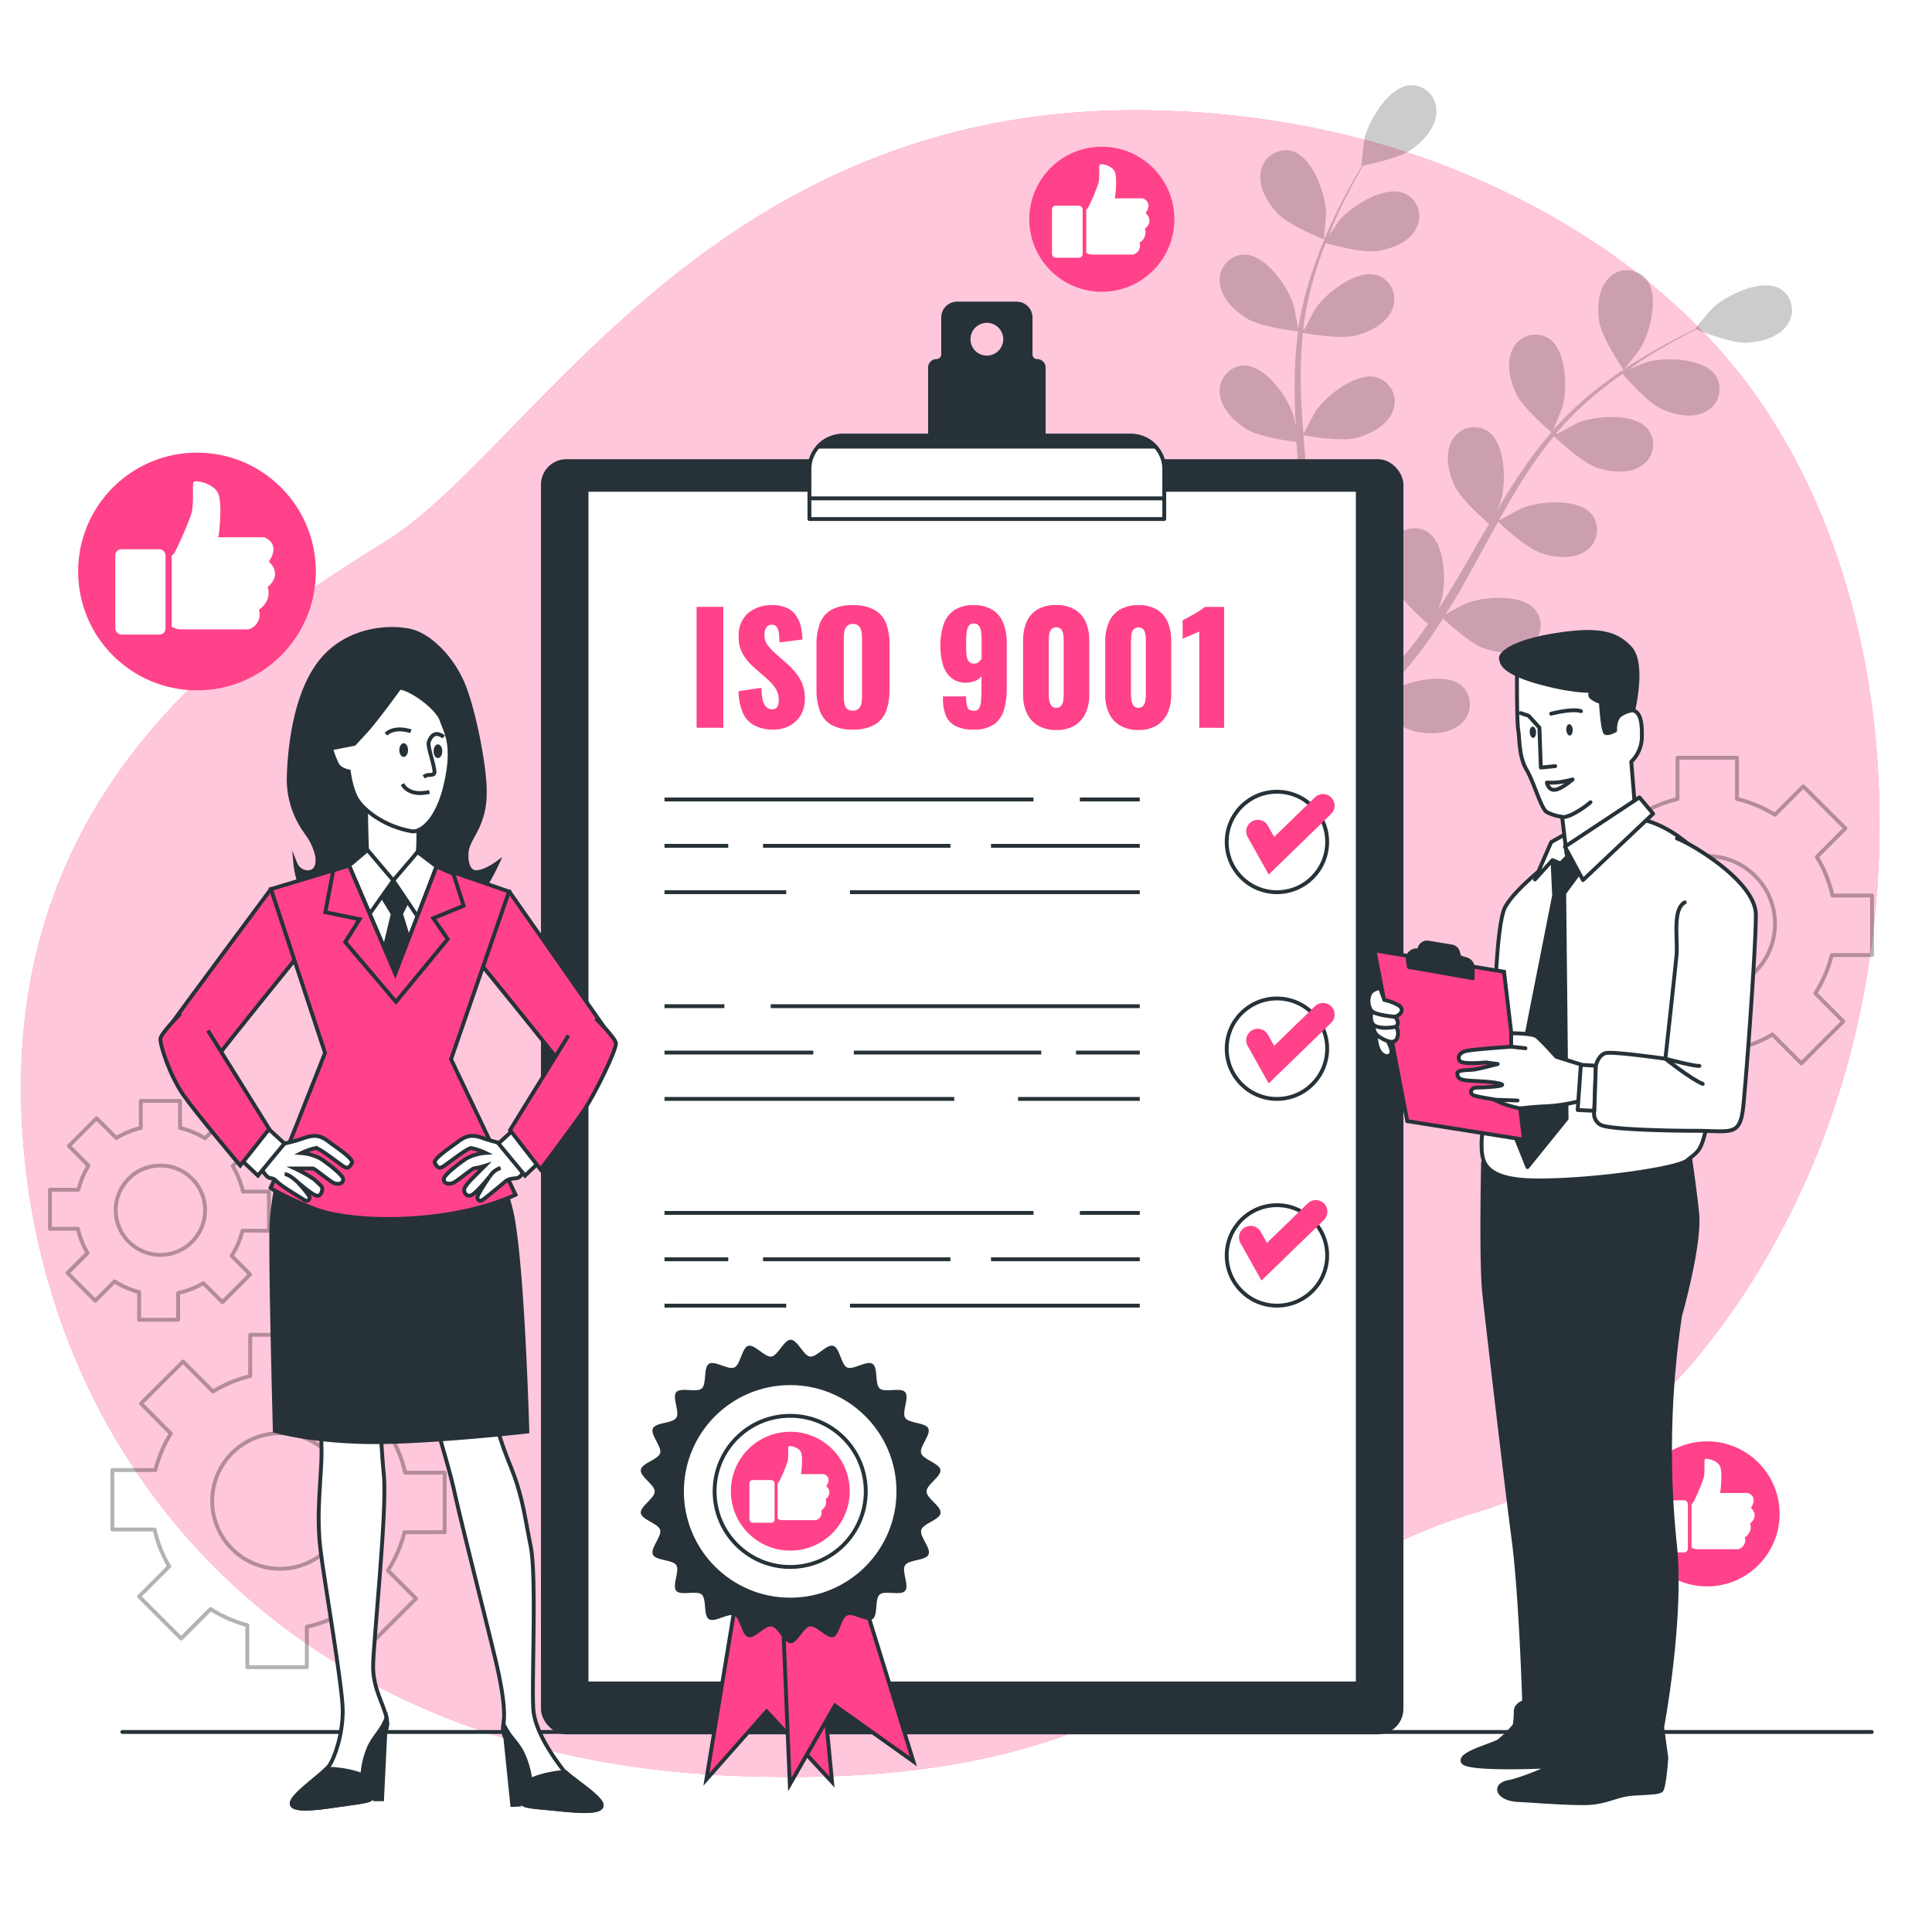 <svg class="animated" id="freepik_stories-iso-certification" xmlns="http://www.w3.org/2000/svg" viewBox="0 0 500 500"
     version="1.1" xmlns:xlink="http://www.w3.org/1999/xlink" xmlns:svgjs="http://svgjs.com/svgjs">
    <style>svg#freepik_stories-iso-certification:not(.animated) .animable {opacity:
        0;}svg#freepik_stories-iso-certification.animated #freepik--background-simple--inject-22 {animation: 1s 1
        forwards cubic-bezier(.36,-0.01,.5,1.38) slideRight;animation-delay:
        0s;}svg#freepik_stories-iso-certification.animated #freepik--Floor--inject-22 {animation: 1s 1 forwards
        cubic-bezier(.36,-0.01,.5,1.38) fadeIn;animation-delay: 0s;}svg#freepik_stories-iso-certification.animated
        #freepik--Gears--inject-22 {animation: 1s 1 forwards cubic-bezier(.36,-0.01,.5,1.38) slideRight;animation-delay:
        0s;}svg#freepik_stories-iso-certification.animated #elyoqzjhggvh {animation: 1s 1 forwards
        cubic-bezier(.36,-0.01,.5,1.38) zoomIn;animation-delay: 0s;}svg#freepik_stories-iso-certification.animated
        #el0aotqez8ett9 {animation: 1s 1 forwards cubic-bezier(.36,-0.01,.5,1.38) zoomIn;animation-delay: 0.5s;opacity:
        0}svg#freepik_stories-iso-certification.animated #freepik--Plants--inject-22 {animation: 1s 1 forwards
        cubic-bezier(.36,-0.01,.5,1.38) zoomIn;animation-delay: 0s;}svg#freepik_stories-iso-certification.animated
        #freepik--Clipboard--inject-22 {animation: 1s 1 forwards cubic-bezier(.36,-0.01,.5,1.38)
        slideRight;animation-delay: 0s;}svg#freepik_stories-iso-certification.animated #freepik--Checklist--inject-22
        {animation: 1s 1 forwards cubic-bezier(.36,-0.01,.5,1.38) slideRight;animation-delay:
        0s;}svg#freepik_stories-iso-certification.animated #freepik--Text--inject-22 {animation: 1s 1 forwards
        cubic-bezier(.36,-0.01,.5,1.38) slideUp;animation-delay: 0s;}svg#freepik_stories-iso-certification.animated
        #freepik--Icons--inject-22 {animation: 1s 1 forwards cubic-bezier(.36,-0.01,.5,1.38) slideRight,6s Infinite
        linear heartbeat;animation-delay: 0s,1s;}svg#freepik_stories-iso-certification.animated
        #freepik--Badge--inject-22 {animation: 1s 1 forwards cubic-bezier(.36,-0.01,.5,1.38) slideDown,1.5s Infinite
        linear floating;animation-delay: 0s,1s;}svg#freepik_stories-iso-certification.animated
        #freepik--character-2--inject-22 {animation: 1s 1 forwards cubic-bezier(.36,-0.01,.5,1.38)
        zoomOut;animation-delay: 0s;}svg#freepik_stories-iso-certification.animated #freepik--character-1--inject-22
        {animation: 1s 1 forwards cubic-bezier(.36,-0.01,.5,1.38) lightSpeedRight;animation-delay: 0s;} @keyframes
        slideRight { 0% { opacity: 0; transform: translateX(30px); } 100% { opacity: 1; transform: translateX(0); } }
        @keyframes fadeIn { 0% { opacity: 0; } 100% { opacity: 1; } } @keyframes zoomIn { 0% { opacity: 0; transform:
        scale(0.5); } 100% { opacity: 1; transform: scale(1); } } @keyframes slideUp { 0% { opacity: 0; transform:
        translateY(30px); } 100% { opacity: 1; transform: inherit; } } @keyframes heartbeat { 0% { transform: scale(1);
        } 10% { transform: scale(1.1); } 30% { transform: scale(1); } 40% { transform: scale(1); } 50% { transform:
        scale(1.1); } 60% { transform: scale(1); } 100% { transform: scale(1); } } @keyframes slideDown { 0% { opacity:
        0; transform: translateY(-30px); } 100% { opacity: 1; transform: translateY(0); } } @keyframes floating { 0% {
        opacity: 1; transform: translateY(0px); } 50% { transform: translateY(-10px); } 100% { opacity: 1; transform:
        translateY(0px); } } @keyframes zoomOut { 0% { opacity: 0; transform: scale(1.5); } 100% { opacity: 1;
        transform: scale(1); } } @keyframes lightSpeedRight { from { transform: translate3d(50%, 0, 0) skewX(-20deg);
        opacity: 0; } 60% { transform: skewX(10deg); opacity: 1; } 80% { transform: skewX(-2deg); } to { opacity: 1;
        transform: translate3d(0, 0, 0); } }
    </style>
    <g id="freepik--background-simple--inject-22" class="animable" style="transform-origin: 245.929px 244.201px;">
        <path d="M461.12,112.7q-2.37-4-5-7.9C433,70.45,393.06,47,353.82,36.34a231.78,231.78,0,0,0-52.71-7.69c-116.62-4-163.06,87.95-201.61,111.67S1.67,204.56,5.62,289.55s65.23,165,183.82,170,126.49-48.43,192.71-68.19c43.81-13.08,75-57.26,90.19-98.09C493.12,237.61,492.14,165.33,461.12,112.7Z"
              style="fill: rgb(255, 66, 137); transform-origin: 245.929px 244.201px;" id="el883qy4tf1tf"
              class="animable"></path>
        <g id="elpu04melsupp">
            <path d="M461.12,112.7q-2.37-4-5-7.9C433,70.45,393.06,47,353.82,36.34a231.78,231.78,0,0,0-52.71-7.69c-116.62-4-163.06,87.95-201.61,111.67S1.67,204.56,5.62,289.55s65.23,165,183.82,170,126.49-48.43,192.71-68.19c43.81-13.08,75-57.26,90.19-98.09C493.12,237.61,492.14,165.33,461.12,112.7Z"
                  style="fill: rgb(255, 255, 255); opacity: 0.7; transform-origin: 245.929px 244.201px;"
                  class="animable"></path>
        </g>
    </g>
    <g id="freepik--Floor--inject-22" class="animable" style="transform-origin: 258.035px 448.23px;">
        <line x1="31.66" y1="448.23" x2="484.41" y2="448.23"
              style="fill: none; stroke: rgb(38, 50, 56); stroke-linecap: round; stroke-linejoin: round; transform-origin: 258.035px 448.23px;"
              id="elxca8kctmghq" class="animable"></line>
    </g>
    <g id="freepik--Gears--inject-22" class="animable" style="transform-origin: 248.705px 313.78px;">
        <g id="elikoolzlmwzj">
            <path d="M484.48,247.16V231.77H474.25a32.92,32.92,0,0,0-4.06-10l7.39-7.39L466.7,203.51l-7.36,7.35a33.07,33.07,0,0,0-9.81-4.08V196.1H434.14v10.68a32.74,32.74,0,0,0-9.62,4L416.76,203l-10.88,10.88,7.72,7.72a33,33,0,0,0-4,9.45H398.47v15.39h10.95a32.87,32.87,0,0,0,3.79,9.53l-7.84,7.85,10.88,10.88,7.63-7.63a33.1,33.1,0,0,0,9.53,4.18V282.1H448.8V271.61a33,33,0,0,0,9.9-3.89l7.48,7.49,10.88-10.88-7.26-7.27a33.15,33.15,0,0,0,4.27-9.9Zm-42.64,9.47a17.54,17.54,0,1,1,17.53-17.53A17.53,17.53,0,0,1,441.84,256.63Z"
                  style="fill: none; stroke: rgb(0, 0, 0); stroke-linecap: round; stroke-linejoin: round; opacity: 0.3; transform-origin: 441.475px 239.1px;"
                  class="animable"></path>
        </g>
        <g id="els829c10pp7h">
            <g style="opacity: 0.3; transform-origin: 64.005px 358.185px;" class="animable">
                <path d="M115.08,396.52V381.13H104.86a32.84,32.84,0,0,0-4.07-10l7.4-7.39L97.3,352.87,90,360.22a33.09,33.09,0,0,0-9.81-4.09V345.45H64.75v10.68a33.21,33.21,0,0,0-9.63,4l-7.75-7.76L36.49,363.23,44.21,371a33,33,0,0,0-4,9.45H29.07v15.39H40a32.59,32.59,0,0,0,3.79,9.53L36,413.17l10.88,10.88,7.63-7.63A33,33,0,0,0,64,420.59v10.87H79.41V421a33,33,0,0,0,9.9-3.89l7.48,7.48,10.88-10.88-7.27-7.26a33,33,0,0,0,4.27-9.9ZM72.44,406A17.54,17.54,0,1,1,90,388.46,17.53,17.53,0,0,1,72.44,406Z"
                      style="fill: none; stroke: rgb(0, 0, 0); stroke-linecap: round; stroke-linejoin: round; transform-origin: 72.075px 388.455px;"
                      id="elhc4ejh5q1e7" class="animable"></path>
                <path d="M69.61,318.52V308.38H62.88a21.66,21.66,0,0,0-2.68-6.59l4.87-4.87-7.17-7.17-4.85,4.85a21.82,21.82,0,0,0-6.46-2.69v-7H36.44v7a22,22,0,0,0-6.34,2.61L25,289.41l-7.17,7.17,5.09,5.09a21.94,21.94,0,0,0-2.64,6.23H12.93V318h7.22a21.89,21.89,0,0,0,2.5,6.28l-5.17,5.17,7.17,7.17,5-5A21.84,21.84,0,0,0,36,334.39v7.16H46.1v-6.92a21.8,21.8,0,0,0,6.53-2.56L57.56,337l7.17-7.17L59.94,325a21.68,21.68,0,0,0,2.81-6.52Zm-28.09,6.24a11.56,11.56,0,1,1,11.55-11.55A11.55,11.55,0,0,1,41.52,324.76Z"
                      style="fill: none; stroke: rgb(0, 0, 0); stroke-linecap: round; stroke-linejoin: round; transform-origin: 41.27px 313.23px;"
                      id="elj0971bs439" class="animable"></path>
            </g>
        </g>
    </g>
    <g id="freepik--Plants--inject-22" class="animable" style="transform-origin: 250.73px 112.876px;">
        <g id="elyoqzjhggvh">
            <g style="opacity: 0.2; transform-origin: 389.436px 111.896px;" class="animable">
                <path d="M330.64,55.24c3,3.15,12,6.76,12,6.76s.57-6.67.55-7.09c-.21-4.94-3.53-14.36-8.86-15.82a6.55,6.55,0,0,0-8.06,5.49C325.62,48.43,328.1,52.55,330.64,55.24Z"
                      id="el1wo7h6otzx4j" class="animable" style="transform-origin: 334.678px 50.45px;"></path>
                <path d="M420.2,95.72c.06.08,4.16-5.25,4.38-5.61,2.54-4.24,5-13.92,1.33-18.09a6.55,6.55,0,0,0-9.75.14c-2.67,2.85-2.87,7.66-2.24,11.3C414.66,87.73,420.2,95.71,420.2,95.72Z"
                      id="elxl4tfxbqd4" class="animable" style="transform-origin: 420.697px 82.817px;"></path>
                <path d="M460.68,74.7c-4.84-2.7-13.81,1.67-17.43,5-.31.29-4.68,5.4-4.58,5.44l.1,0c-1.42.68-2.93,1.43-4.57,2.27-3,1.59-6.42,3.42-10,5.65a116.1,116.1,0,0,0-11.14,7.75A84.87,84.87,0,0,0,402,111.24l-.12.14c.66-1.48,2.38-5.68,2.47-6,1.34-4.75,1.12-14.73-3.49-17.79a6.54,6.54,0,0,0-9.36,2.7c-1.82,3.46-.75,8.15.82,11.49,1.76,3.77,8.64,9.62,9.19,10.09a114.43,114.43,0,0,0-9.24,12.4c-1.65,2.52-3.23,5.1-4.78,7.72.53-1.3,1-2.47,1-2.64,1.34-4.75,1.12-14.73-3.49-17.79a6.54,6.54,0,0,0-9.36,2.7c-1.82,3.46-.75,8.15.82,11.5s7.35,8.49,8.89,9.82c-.58,1-1.18,2-1.76,3-2.79,4.85-5.55,9.7-8.4,14.38-1,1.65-2.05,3.23-3.1,4.83.47-1.16.86-2.13.9-2.29,1.34-4.76,1.12-14.74-3.49-17.8a6.55,6.55,0,0,0-9.36,2.71c-1.82,3.46-.75,8.15.82,11.49s6.79,8,8.62,9.59c-1.12,1.59-2.24,3.2-3.4,4.69-.81,1-1.52,2-2.4,3l-2.5,2.89c-1.66,1.78-3.37,3.62-5,5.31-1.15,1.19-2.26,2.3-3.38,3.42,1-1.63,2.94-4.86,3.07-5.15a25.44,25.44,0,0,0,1.72-12.72,8.24,8.24,0,0,0,.48-1.37A6.55,6.55,0,0,0,353,153.3c-5.48-.78-12.28,6.52-14.45,11-.12.27-1.19,3.26-1.84,5.17.21-1.18.43-2.32.63-3.53.41-2.4.75-4.8,1.12-7.39.14-1.25.28-2.52.42-3.8s.18-2.62.28-3.94c.16-3.08.17-6.2.11-9.35,2.1.35,9.57,1.51,13.16.58s7.88-3.08,9.38-6.69a6.54,6.54,0,0,0-3.88-8.94C352.6,124.76,344.77,131,342,135c-.17.25-1.87,3.39-2.76,5.14-.05-1.9-.09-3.78-.2-5.7-.32-5.52-.82-11.09-1.29-16.66-.15-1.71-.27-3.41-.4-5.11.74.14,9.6,1.7,13.62.66,3.57-.92,7.87-3.08,9.38-6.69a6.56,6.56,0,0,0-3.88-8.94c-5.3-1.6-13.13,4.59-15.94,8.65-.22.31-2.65,4.83-3.21,6-.28-3.75-.53-7.49-.63-11.18a115.15,115.15,0,0,1,.5-15c.34.06,9.57,1.73,13.69.67,3.58-.92,7.88-3.08,9.38-6.69a6.54,6.54,0,0,0-3.88-8.94c-5.29-1.61-13.12,4.59-15.94,8.65-.18.27-2,3.71-2.88,5.37l-.3-.09a83.6,83.6,0,0,1,3.2-14.7c.79-2.65,1.7-5.14,2.64-7.54,1.68.49,9.42,2.63,13.23,2.08s8.17-2.2,10.06-5.61a6.56,6.56,0,0,0-2.87-9.32c-5.09-2.18-13.55,3.12-16.8,6.85-.17.2-1.74,2.46-2.86,4.12.44-1.08.88-2.2,1.32-3.22,1.64-3.85,3.39-7.27,5-10.29.91-1.71,1.76-3.23,2.57-4.65,1.91-.39,9.57-2,12.65-4.24s6.23-5.71,6.33-9.62a6.54,6.54,0,0,0-6.84-6.94c-5.52.41-10.59,9-11.75,13.81-.1.42-.93,7.09-.82,7.07l.11,0c-.81,1.35-1.66,2.81-2.56,4.42-1.64,3-3.47,6.38-5.21,10.21a118.71,118.71,0,0,0-5,12.61A86.46,86.46,0,0,0,336,85a1.09,1.09,0,0,1,0,.18c-.27-1.6-1.16-6-1.26-6.38-1.51-4.71-7.2-12.92-12.73-12.92a6.54,6.54,0,0,0-6.32,7.42c.39,3.89,3.87,7.21,7,9.13,3.56,2.17,12.52,3.26,13.23,3.34a115.22,115.22,0,0,0-.86,15.45c0,3,.12,6,.27,9.07-.28-1.38-.53-2.61-.58-2.77-1.51-4.71-7.2-12.91-12.73-12.92A6.54,6.54,0,0,0,315.7,102c.39,3.89,3.87,7.21,7,9.13s10.82,3,12.84,3.29c.07,1.16.13,2.33.2,3.49.35,5.58.72,11.15.92,16.63.08,1.93.07,3.83.08,5.73-.24-1.22-.46-2.24-.51-2.4-1.51-4.7-7.19-12.91-12.73-12.92a6.54,6.54,0,0,0-6.31,7.43c.38,3.89,3.87,7.21,7,9.13s10.08,2.92,12.48,3.24c-.06,1.95-.11,3.9-.24,5.79-.13,1.28-.16,2.53-.35,3.82s-.34,2.53-.5,3.79c-.41,2.39-.81,4.87-1.26,7.2-.31,1.62-.63,3.16-.94,4.72-.05-1.93-.23-5.68-.28-6-.78-4.88-5.15-13.85-10.62-14.69a6.55,6.55,0,0,0-7.37,6.38c-.2,3.9,2.73,7.71,5.56,10.09,3.11,2.61,11.45,5,12.49,5.28-.53,2.57-1.07,5.06-1.62,7.4-1.87,8.05-3.73,14.7-5.11,19.35l3.45,1.47.09-.31c1.29-4.75,3-11.55,4.77-19.8.55-2.6,1.09-5.4,1.62-8.27a72.4,72.4,0,0,0,8.35-.31c1.41,3.93,6.68,10.08,7.36,10.87-1.86,1.84-3.69,3.62-5.44,5.28-6,5.68-11.22,10.19-14.93,13.32l3.78,1.61c3.56-3.16,8.2-7.4,13.43-12.58,1.9-1.87,3.89-3.9,5.91-6,.88.61,8,5.54,12,6.27,3.63.67,8.44.5,11.32-2.14a6.55,6.55,0,0,0,.22-9.75c-4.13-3.67-13.84-1.33-18.1,1.18-.25.14-2.79,2-4.38,3.29.82-.87,1.63-1.7,2.47-2.6,1.66-1.77,3.27-3.59,5-5.54l2.44-2.94c.84-1,1.6-2.09,2.41-3.14,1.83-2.48,3.57-5.08,5.26-7.73,1.55,1.45,7.15,6.54,10.65,7.75s8.27,1.77,11.52-.41a6.55,6.55,0,0,0,1.69-9.6c-3.53-4.26-13.47-3.41-18.06-1.58-.29.11-3.44,1.8-5.14,2.76,1-1.6,2-3.2,3-4.86,2.78-4.78,5.44-9.71,8.12-14.61q1.23-2.25,2.48-4.48c.55.52,7.07,6.71,11,8.07,3.48,1.2,8.26,1.77,11.51-.41a6.55,6.55,0,0,0,1.7-9.6c-3.54-4.26-13.48-3.41-18.07-1.58-.35.14-4.87,2.57-6,3.25,1.83-3.29,3.68-6.54,5.64-9.68a116.36,116.36,0,0,1,8.67-12.2c.25.25,7,6.74,11.05,8.13,3.49,1.2,8.27,1.77,11.51-.41a6.55,6.55,0,0,0,1.7-9.6c-3.53-4.26-13.48-3.41-18.07-1.58-.3.12-3.75,2-5.37,2.89l-.2-.25a84.88,84.88,0,0,1,10.78-10.49c2.13-1.77,4.26-3.35,6.36-4.83,1.14,1.33,6.41,7.39,9.89,9s8,2.67,11.49.86a6.55,6.55,0,0,0,2.74-9.35c-3-4.63-13-4.88-17.78-3.56-.26.07-2.82,1.1-4.66,1.86,1-.65,1.94-1.35,2.87-2,3.5-2.3,6.84-4.19,9.81-5.84,1.7-.92,3.26-1.73,4.72-2.46,1.8.73,9.1,3.58,12.88,3.44s8.35-1.33,10.59-4.53A6.54,6.54,0,0,0,460.68,74.7Z"
                      id="elecr8v1jwkpe" class="animable" style="transform-origin: 389.436px 111.896px;"></path>
            </g>
        </g>
        <g id="el0aotqez8ett9">
            <g style="opacity: 0.2; transform-origin: 112.095px 113.872px;" class="animable">
                <path d="M170.93,57.17c-3,3.16-12,6.76-12,6.77s-.57-6.67-.55-7.1c.21-4.94,3.53-14.35,8.87-15.82a6.55,6.55,0,0,1,8,5.49C175.94,50.36,173.46,54.49,170.93,57.17Z"
                      id="elp4b4f6oam5m" class="animable" style="transform-origin: 166.873px 52.392px;"></path>
                <path d="M81.36,97.65c0,.09-4.15-5.24-4.37-5.61C74.44,87.8,72,78.12,75.66,74a6.55,6.55,0,0,1,9.74.14c2.67,2.86,2.88,7.66,2.25,11.3C86.91,89.66,81.37,97.65,81.36,97.65Z"
                      id="elelrfhmc67rn" class="animable" style="transform-origin: 80.873px 84.775px;"></path>
                <path d="M40.89,76.63c4.83-2.7,13.8,1.67,17.42,5,.31.29,4.68,5.4,4.59,5.44l-.11,0c1.42.67,2.94,1.42,4.58,2.27,3,1.59,6.41,3.41,10,5.64a119.32,119.32,0,0,1,11.15,7.75A86.87,86.87,0,0,1,99.6,113.17l.11.15c-.66-1.48-2.37-5.69-2.47-6-1.33-4.76-1.12-14.74,3.49-17.8a6.55,6.55,0,0,1,9.37,2.71c1.82,3.45.75,8.15-.82,11.49-1.77,3.77-8.65,9.62-9.2,10.08a116,116,0,0,1,9.25,12.41c1.64,2.51,3.22,5.1,4.78,7.71-.54-1.3-1-2.46-1-2.63-1.33-4.76-1.12-14.74,3.49-17.8a6.55,6.55,0,0,1,9.37,2.71c1.82,3.46.75,8.15-.82,11.49s-7.36,8.5-8.9,9.83c.59,1,1.18,2,1.76,3,2.79,4.85,5.55,9.7,8.4,14.37,1,1.65,2.06,3.24,3.1,4.83-.47-1.15-.85-2.13-.9-2.28-1.33-4.76-1.12-14.74,3.49-17.8a6.55,6.55,0,0,1,9.37,2.71c1.82,3.45.75,8.15-.82,11.49s-6.8,8-8.62,9.58c1.12,1.6,2.24,3.2,3.39,4.7.82,1,1.53,2,2.4,3l2.51,2.88c1.66,1.78,3.36,3.62,5,5.32,1.15,1.18,2.27,2.29,3.39,3.41-1-1.63-2.95-4.86-3.08-5.15a25.32,25.32,0,0,1-1.71-12.72,8.17,8.17,0,0,1-.49-1.36,6.55,6.55,0,0,1,5.19-8.25c5.48-.79,12.28,6.52,14.45,11,.13.26,1.2,3.26,1.84,5.16-.21-1.18-.42-2.31-.62-3.53-.41-2.39-.75-4.8-1.13-7.38-.13-1.26-.27-2.52-.41-3.8s-.18-2.63-.28-4c-.16-3.08-.17-6.2-.12-9.35-2.1.36-9.57,1.51-13.16.59s-7.87-3.09-9.38-6.69a6.56,6.56,0,0,1,3.88-8.95c5.3-1.6,13.13,4.59,15.94,8.65.18.26,1.87,3.4,2.77,5.14.05-1.89.08-3.78.2-5.69.32-5.52.81-11.1,1.29-16.67.14-1.7.26-3.4.4-5.11-.75.14-9.6,1.7-13.62.67-3.58-.92-7.88-3.09-9.38-6.69a6.54,6.54,0,0,1,3.88-8.94c5.29-1.61,13.12,4.58,15.94,8.64.21.31,2.64,4.83,3.2,6,.29-3.74.54-7.48.64-11.18a115.15,115.15,0,0,0-.5-14.95c-.35.06-9.58,1.74-13.7.68-3.57-.92-7.87-3.09-9.38-6.69a6.56,6.56,0,0,1,3.88-9c5.3-1.6,13.13,4.59,15.94,8.65.19.27,2,3.72,2.89,5.37l.3-.09a84.71,84.71,0,0,0-3.21-14.7c-.79-2.65-1.7-5.14-2.63-7.54-1.69.49-9.43,2.63-13.24,2.09-3.65-.52-8.16-2.2-10.06-5.62a6.55,6.55,0,0,1,2.88-9.31c5.09-2.18,13.55,3.11,16.79,6.84.18.2,1.74,2.46,2.86,4.12-.44-1.07-.87-2.19-1.31-3.22-1.65-3.84-3.4-7.27-5-10.28-.9-1.71-1.76-3.24-2.57-4.66-1.91-.39-9.57-2-12.64-4.23S130,34.92,129.92,31a6.56,6.56,0,0,1,6.84-6.95c5.52.41,10.59,9,11.75,13.82.1.41.93,7.09.83,7.07l-.12,0c.81,1.35,1.67,2.81,2.57,4.42,1.64,3,3.46,6.39,5.2,10.21a114,114,0,0,1,5,12.62,84.73,84.73,0,0,1,3.56,14.76c0,.06,0,.12,0,.18.26-1.6,1.15-6.05,1.26-6.38C168.36,76,174,67.83,179.58,67.82a6.56,6.56,0,0,1,6.32,7.43c-.39,3.88-3.88,7.21-7,9.13-3.55,2.16-12.51,3.25-13.23,3.33a115.21,115.21,0,0,1,.87,15.45c0,3-.13,6-.27,9.07.27-1.37.53-2.6.58-2.77,1.51-4.71,7.19-12.91,12.73-12.92a6.56,6.56,0,0,1,6.32,7.43c-.39,3.88-3.88,7.21-7,9.13s-10.82,3-12.84,3.29c-.07,1.16-.12,2.32-.2,3.49-.35,5.58-.72,11.15-.92,16.62-.07,1.93-.07,3.83-.08,5.74.25-1.22.46-2.25.51-2.4,1.51-4.71,7.2-12.92,12.73-12.92a6.54,6.54,0,0,1,6.32,7.42c-.39,3.89-3.87,7.21-7,9.13s-10.08,2.92-12.48,3.24c0,1.95.1,3.9.24,5.79.12,1.29.15,2.53.35,3.82s.33,2.54.5,3.79c.4,2.4.8,4.87,1.26,7.2.3,1.63.62,3.17.94,4.72,0-1.92.22-5.68.27-6,.78-4.88,5.16-13.85,10.63-14.7a6.54,6.54,0,0,1,7.36,6.38c.21,3.9-2.73,7.71-5.55,10.09-3.11,2.62-11.46,5-12.5,5.28.53,2.57,1.08,5.06,1.63,7.4,1.87,8.06,3.73,14.7,5.11,19.36l-3.46,1.47c0-.11,0-.21-.08-.32-1.29-4.74-3.05-11.55-4.78-19.8-.55-2.6-1.09-5.4-1.61-8.27a70.2,70.2,0,0,1-8.36-.31c-1.4,3.93-6.67,10.08-7.36,10.87,1.86,1.85,3.69,3.63,5.44,5.28,6,5.68,11.22,10.2,14.94,13.32L166,203.7c-3.55-3.15-8.19-7.4-13.43-12.57-1.89-1.87-3.89-3.91-5.91-6-.87.6-8,5.54-12,6.27-3.64.66-8.45.49-11.32-2.15a6.54,6.54,0,0,1-.23-9.74c4.14-3.68,13.84-1.34,18.1,1.17.25.15,2.8,2.06,4.38,3.29-.82-.87-1.63-1.7-2.46-2.6-1.67-1.77-3.28-3.59-5-5.54l-2.44-2.94c-.84-1-1.6-2.09-2.41-3.14-1.83-2.47-3.56-5.07-5.25-7.73-1.56,1.46-7.15,6.54-10.66,7.75s-8.27,1.77-11.51-.41a6.54,6.54,0,0,1-1.7-9.59c3.53-4.27,13.48-3.42,18.07-1.59.28.12,3.43,1.81,5.14,2.77-1-1.61-2-3.21-3-4.86-2.77-4.78-5.44-9.71-8.11-14.61-.82-1.51-1.66-3-2.49-4.49-.54.53-7.07,6.71-11,8.07-3.49,1.21-8.27,1.77-11.52-.4a6.55,6.55,0,0,1-1.69-9.6c3.53-4.27,13.48-3.42,18.06-1.58.35.13,4.87,2.57,6,3.24-1.83-3.28-3.68-6.54-5.64-9.67a112.83,112.83,0,0,0-8.66-12.2c-.26.24-7,6.73-11,8.12-3.49,1.2-8.27,1.77-11.52-.41A6.54,6.54,0,0,1,75.07,113c3.53-4.27,13.47-3.42,18.06-1.59.3.12,3.75,2,5.37,2.89l.2-.24a84.32,84.32,0,0,0-10.78-10.5c-2.12-1.77-4.25-3.34-6.36-4.83-1.14,1.34-6.41,7.39-9.89,9-3.33,1.59-8,2.67-11.48.87a6.55,6.55,0,0,1-2.75-9.36c3.05-4.62,13-4.87,17.79-3.55.26.07,2.81,1.09,4.66,1.86-1-.66-1.94-1.35-2.87-2-3.5-2.3-6.84-4.19-9.82-5.85C65.5,88.82,64,88,62.48,87.28c-1.8.73-9.1,3.58-12.88,3.45S41.25,89.4,39,86.2A6.56,6.56,0,0,1,40.89,76.63Z"
                      id="elrkyy2exynfm" class="animable" style="transform-origin: 112.095px 113.872px;"></path>
            </g>
        </g>
    </g>
    <g id="freepik--Clipboard--inject-22" class="animable" style="transform-origin: 251.6px 263.455px;">
        <rect x="140.5" y="119.34" width="222.2" height="329" rx="6.08"
              style="fill: rgb(38, 50, 56); stroke: rgb(38, 50, 56); stroke-linecap: round; stroke-linejoin: round; transform-origin: 251.6px 283.84px;"
              id="el3bcazi7cfpq" class="animable"></rect>
        <rect x="151.79" y="126.76" width="199.61" height="308.91"
              style="fill: rgb(255, 255, 255); stroke: rgb(38, 50, 56); stroke-linecap: round; stroke-linejoin: round; transform-origin: 251.595px 281.215px;"
              id="el0nglgman4ne" class="animable"></rect>
        <path d="M268.4,93.42a1.69,1.69,0,0,1-1.69-1.69V82.18a3.61,3.61,0,0,0-3.62-3.61H247.7a3.6,3.6,0,0,0-3.61,3.61v9.55a1.69,1.69,0,0,1-1.7,1.69h0a1.69,1.69,0,0,0-1.69,1.7V121h29.4V95.12A1.7,1.7,0,0,0,268.4,93.42Zm-13-.89a4.74,4.74,0,1,1,4.74-4.74A4.75,4.75,0,0,1,255.4,92.53Z"
              style="fill: rgb(38, 50, 56); stroke: rgb(38, 50, 56); stroke-linecap: round; stroke-linejoin: round; transform-origin: 255.4px 99.785px;"
              id="elqnycj14t35" class="animable"></path>
        <path d="M218.13,112.77h74.53a8.65,8.65,0,0,1,8.65,8.65v7.64a0,0,0,0,1,0,0H209.48a0,0,0,0,1,0,0v-7.64A8.65,8.65,0,0,1,218.13,112.77Z"
              style="fill: rgb(255, 255, 255); stroke: rgb(38, 50, 56); stroke-linecap: round; stroke-linejoin: round; transform-origin: 255.395px 120.915px;"
              id="elma4qbudgdml" class="animable"></path>
        <path d="M211.76,115.59H299a8.63,8.63,0,0,0-6.38-2.82H218.13A8.61,8.61,0,0,0,211.76,115.59Z"
              style="fill: rgb(38, 50, 56); stroke: rgb(38, 50, 56); stroke-linecap: round; stroke-linejoin: round; transform-origin: 255.38px 114.18px;"
              id="elnlofi3h4tcr" class="animable"></path>
        <rect x="209.48" y="128.98" width="91.83" height="5.35"
              style="fill: rgb(255, 255, 255); stroke: rgb(38, 50, 56); stroke-linecap: round; stroke-linejoin: round; transform-origin: 255.395px 131.655px;"
              id="eltalzqjsblsb" class="animable"></rect>
    </g>
    <g id="freepik--Checklist--inject-22" class="animable" style="transform-origin: 257.72px 271.4px;">
        <line x1="279.47" y1="206.9" x2="294.97" y2="206.9"
              style="fill: none; stroke: rgb(38, 50, 56); stroke-miterlimit: 10; transform-origin: 287.22px 206.9px;"
              id="elx6u6nfg0nbo" class="animable"></line>
        <line x1="171.97" y1="206.9" x2="267.47" y2="206.9"
              style="fill: none; stroke: rgb(38, 50, 56); stroke-miterlimit: 10; transform-origin: 219.72px 206.9px;"
              id="el9jqey0wsjtp" class="animable"></line>
        <line x1="256.47" y1="218.9" x2="294.97" y2="218.9"
              style="fill: none; stroke: rgb(38, 50, 56); stroke-miterlimit: 10; transform-origin: 275.72px 218.9px;"
              id="ely9zn8am7f6a" class="animable"></line>
        <line x1="197.47" y1="218.9" x2="245.97" y2="218.9"
              style="fill: none; stroke: rgb(38, 50, 56); stroke-miterlimit: 10; transform-origin: 221.72px 218.9px;"
              id="el9zt5jcfzoio" class="animable"></line>
        <line x1="171.97" y1="218.9" x2="188.47" y2="218.9"
              style="fill: none; stroke: rgb(38, 50, 56); stroke-miterlimit: 10; transform-origin: 180.22px 218.9px;"
              id="ela3ajtq3q9q" class="animable"></line>
        <line x1="219.97" y1="230.9" x2="294.97" y2="230.9"
              style="fill: none; stroke: rgb(38, 50, 56); stroke-miterlimit: 10; transform-origin: 257.47px 230.9px;"
              id="elttebdr90fyi" class="animable"></line>
        <line x1="171.97" y1="230.9" x2="203.47" y2="230.9"
              style="fill: none; stroke: rgb(38, 50, 56); stroke-miterlimit: 10; transform-origin: 187.72px 230.9px;"
              id="elmjcilytk72h" class="animable"></line>
        <circle cx="330.47" cy="217.9" r="13"
                style="fill: none; stroke: rgb(38, 50, 56); stroke-miterlimit: 10; transform-origin: 330.47px 217.9px;"
                id="el0g5jwmr4dqch" class="animable"></circle>
        <line x1="187.47" y1="260.4" x2="171.97" y2="260.4"
              style="fill: none; stroke: rgb(38, 50, 56); stroke-miterlimit: 10; transform-origin: 179.72px 260.4px;"
              id="el2ox6t7eux2e" class="animable"></line>
        <line x1="294.97" y1="260.4" x2="199.47" y2="260.4"
              style="fill: none; stroke: rgb(38, 50, 56); stroke-miterlimit: 10; transform-origin: 247.22px 260.4px;"
              id="elc3f2bghpgxh" class="animable"></line>
        <line x1="210.47" y1="272.4" x2="171.97" y2="272.4"
              style="fill: none; stroke: rgb(38, 50, 56); stroke-miterlimit: 10; transform-origin: 191.22px 272.4px;"
              id="el5blnjmhtkqf" class="animable"></line>
        <line x1="269.47" y1="272.4" x2="220.97" y2="272.4"
              style="fill: none; stroke: rgb(38, 50, 56); stroke-miterlimit: 10; transform-origin: 245.22px 272.4px;"
              id="elvwtjrzl3o3i" class="animable"></line>
        <line x1="294.97" y1="272.4" x2="278.47" y2="272.4"
              style="fill: none; stroke: rgb(38, 50, 56); stroke-miterlimit: 10; transform-origin: 286.72px 272.4px;"
              id="el4gcr5w2tooi" class="animable"></line>
        <line x1="246.97" y1="284.4" x2="171.97" y2="284.4"
              style="fill: none; stroke: rgb(38, 50, 56); stroke-miterlimit: 10; transform-origin: 209.47px 284.4px;"
              id="elo60zm0jhl4b" class="animable"></line>
        <line x1="294.97" y1="284.4" x2="263.47" y2="284.4"
              style="fill: none; stroke: rgb(38, 50, 56); stroke-miterlimit: 10; transform-origin: 279.22px 284.4px;"
              id="elaqwgqlzinhs" class="animable"></line>
        <circle cx="330.47" cy="271.4" r="13"
                style="fill: none; stroke: rgb(38, 50, 56); stroke-miterlimit: 10; transform-origin: 330.47px 271.4px;"
                id="elvgwygiokge" class="animable"></circle>
        <line x1="279.47" y1="313.9" x2="294.97" y2="313.9"
              style="fill: none; stroke: rgb(38, 50, 56); stroke-miterlimit: 10; transform-origin: 287.22px 313.9px;"
              id="ellbhz2u5kap8" class="animable"></line>
        <line x1="171.97" y1="313.9" x2="267.47" y2="313.9"
              style="fill: none; stroke: rgb(38, 50, 56); stroke-miterlimit: 10; transform-origin: 219.72px 313.9px;"
              id="elwm63gcbczp" class="animable"></line>
        <line x1="256.47" y1="325.9" x2="294.97" y2="325.9"
              style="fill: none; stroke: rgb(38, 50, 56); stroke-miterlimit: 10; transform-origin: 275.72px 325.9px;"
              id="eljcf9kt5hjyg" class="animable"></line>
        <line x1="197.47" y1="325.9" x2="245.97" y2="325.9"
              style="fill: none; stroke: rgb(38, 50, 56); stroke-miterlimit: 10; transform-origin: 221.72px 325.9px;"
              id="elerux8lzld9h" class="animable"></line>
        <line x1="171.97" y1="325.9" x2="188.47" y2="325.9"
              style="fill: none; stroke: rgb(38, 50, 56); stroke-miterlimit: 10; transform-origin: 180.22px 325.9px;"
              id="elc881mo23ne" class="animable"></line>
        <line x1="219.97" y1="337.9" x2="294.97" y2="337.9"
              style="fill: none; stroke: rgb(38, 50, 56); stroke-miterlimit: 10; transform-origin: 257.47px 337.9px;"
              id="elkc0f6vngxl8" class="animable"></line>
        <line x1="171.97" y1="337.9" x2="203.47" y2="337.9"
              style="fill: none; stroke: rgb(38, 50, 56); stroke-miterlimit: 10; transform-origin: 187.72px 337.9px;"
              id="ell1czddvaxfq" class="animable"></line>
        <circle cx="330.47" cy="324.9" r="13"
                style="fill: none; stroke: rgb(38, 50, 56); stroke-miterlimit: 10; transform-origin: 330.47px 324.9px;"
                id="elumbjv6kttw" class="animable"></circle>
        <polyline points="325.52 269.24 329.05 275.52 342.4 262.57"
                  style="fill: none; stroke: rgb(255, 66, 137); stroke-linecap: round; stroke-miterlimit: 10; stroke-width: 6px; transform-origin: 333.96px 269.045px;"
                  id="elkwmh3njtxpl" class="animable"></polyline>
        <polyline points="325.52 215.17 329.05 221.46 342.4 208.5"
                  style="fill: none; stroke: rgb(255, 66, 137); stroke-linecap: round; stroke-miterlimit: 10; stroke-width: 6px; transform-origin: 333.96px 214.98px;"
                  id="eljyuewmzh0da" class="animable"></polyline>
        <polyline points="323.65 320.25 327.18 326.54 340.53 313.58"
                  style="fill: none; stroke: rgb(255, 66, 137); stroke-linecap: round; stroke-miterlimit: 10; stroke-width: 6px; transform-origin: 332.09px 320.06px;"
                  id="elyu2ip2g4r9" class="animable"></polyline>
    </g>
    <g id="freepik--Text--inject-22" class="animable" style="transform-origin: 248.545px 172.755px;">
        <path d="M180.28,188.34V157.05h6.92v31.29Z"
              style="fill: rgb(255, 66, 137); transform-origin: 183.74px 172.695px;" id="eln7t2hxeit8"
              class="animable"></path>
        <path d="M200.18,188.81a10.37,10.37,0,0,1-4.91-1.05,6.67,6.67,0,0,1-3-3.22,14.7,14.7,0,0,1-1.12-5.66l5.91-.89a13.86,13.86,0,0,0,.36,3.25,3.59,3.59,0,0,0,.93,1.77,2.09,2.09,0,0,0,1.45.54,1.38,1.38,0,0,0,1.41-.73,3.75,3.75,0,0,0,.33-1.55,5.57,5.57,0,0,0-.93-3.26,14.64,14.64,0,0,0-2.51-2.69l-2.7-2.35a15.18,15.18,0,0,1-3-3.42,8.67,8.67,0,0,1-1.22-4.74,7.73,7.73,0,0,1,2.36-6.08,9.29,9.29,0,0,1,6.41-2.11,8.36,8.36,0,0,1,4,.85,5.94,5.94,0,0,1,2.32,2.23,9,9,0,0,1,1.08,2.89,18.14,18.14,0,0,1,.33,2.92l-5.95.73c0-.92-.08-1.73-.17-2.41a3.33,3.33,0,0,0-.56-1.58,1.54,1.54,0,0,0-1.32-.56,1.5,1.5,0,0,0-1.41.81,3.41,3.41,0,0,0-.44,1.62,4.56,4.56,0,0,0,.83,2.84,16.22,16.22,0,0,0,2.18,2.3l2.59,2.28a17.47,17.47,0,0,1,3.46,3.94,9.9,9.9,0,0,1,1.41,5.45,8,8,0,0,1-1,4,7.25,7.25,0,0,1-2.84,2.84A8.58,8.58,0,0,1,200.18,188.81Z"
              style="fill: rgb(255, 66, 137); transform-origin: 199.728px 172.711px;" id="elrkl27gx6fo"
              class="animable"></path>
        <path d="M220.69,188.81a10.68,10.68,0,0,1-5.56-1.24,6.93,6.93,0,0,1-2.94-3.55,15.54,15.54,0,0,1-.88-5.53V166.86a15.29,15.29,0,0,1,.88-5.52,6.85,6.85,0,0,1,2.94-3.5,10.89,10.89,0,0,1,5.56-1.22,11.12,11.12,0,0,1,5.63,1.22,6.82,6.82,0,0,1,3,3.5,15.28,15.28,0,0,1,.89,5.52v11.63a15.53,15.53,0,0,1-.89,5.53,6.9,6.9,0,0,1-3,3.55A10.91,10.91,0,0,1,220.69,188.81Zm0-4.91a2.09,2.09,0,0,0,1.59-.54,2.69,2.69,0,0,0,.65-1.39,9.16,9.16,0,0,0,.16-1.74V165.16a9.07,9.07,0,0,0-.16-1.76,2.7,2.7,0,0,0-.65-1.37,2.09,2.09,0,0,0-1.59-.54,1.94,1.94,0,0,0-1.5.54,2.63,2.63,0,0,0-.66,1.37,10,10,0,0,0-.15,1.76v15.07a11.14,11.14,0,0,0,.13,1.74,2.66,2.66,0,0,0,.62,1.39A2,2,0,0,0,220.69,183.9Z"
              style="fill: rgb(255, 66, 137); transform-origin: 220.76px 172.715px;" id="elrbwlxi4x5mf"
              class="animable"></path>
        <path d="M252,188.81a10.19,10.19,0,0,1-4.76-.93,5.32,5.32,0,0,1-2.47-2.72,11.77,11.77,0,0,1-.73-4.43v-.5h6a8.82,8.82,0,0,0,.32,2.8c.22.61.77.91,1.65.91a1.56,1.56,0,0,0,1.31-.54,3.86,3.86,0,0,0,.56-1.91c.09-.92.13-2.17.13-3.77v-2.78a3.09,3.09,0,0,1-1.52,1.23,7.12,7.12,0,0,1-2.3.51,5.83,5.83,0,0,1-4-1.24,7,7,0,0,1-2.16-3.44,16.05,16.05,0,0,1-.66-4.71,17.28,17.28,0,0,1,.83-5.66,7.2,7.2,0,0,1,2.72-3.69,8.65,8.65,0,0,1,5-1.32,9,9,0,0,1,5,1.24,7.1,7.1,0,0,1,2.76,3.46,14.29,14.29,0,0,1,.87,5.23v11.67a19.3,19.3,0,0,1-.71,5.45,7.1,7.1,0,0,1-2.57,3.77A8.91,8.91,0,0,1,252,188.81Zm.07-17.08a1.77,1.77,0,0,0,1.24-.42,5.19,5.19,0,0,0,.73-.82v-5.1a12.3,12.3,0,0,0-.15-2,3.29,3.29,0,0,0-.58-1.46,1.52,1.52,0,0,0-1.31-.56,1.47,1.47,0,0,0-1.28.6,3.84,3.84,0,0,0-.56,1.77,26.56,26.56,0,0,0-.13,2.92c0,1,0,1.89.09,2.65a3.83,3.83,0,0,0,.52,1.77A1.59,1.59,0,0,0,252.1,171.73Z"
              style="fill: rgb(255, 66, 137); transform-origin: 251.96px 172.717px;" id="el0g5clxhllep"
              class="animable"></path>
        <path d="M273.35,188.92a9,9,0,0,1-4.71-1.14,7.3,7.3,0,0,1-2.86-3.14,10.75,10.75,0,0,1-1-4.68V165.78a12,12,0,0,1,.9-4.81,7.05,7.05,0,0,1,2.8-3.23,9.19,9.19,0,0,1,4.83-1.15,9,9,0,0,1,4.81,1.15A7.09,7.09,0,0,1,281,161a12,12,0,0,1,.9,4.81V180a10.81,10.81,0,0,1-1,4.66,7.3,7.3,0,0,1-2.86,3.16A8.92,8.92,0,0,1,273.35,188.92Zm0-5.75a1.5,1.5,0,0,0,1.34-.6,3.05,3.05,0,0,0,.5-1.39,12.78,12.78,0,0,0,.1-1.37V165.94c0-.44,0-.94-.08-1.49a3.2,3.2,0,0,0-.48-1.47,1.8,1.8,0,0,0-2.75,0,3.2,3.2,0,0,0-.48,1.47c-.05.55-.08,1.05-.08,1.49v13.87a9.41,9.41,0,0,0,.12,1.37,3.32,3.32,0,0,0,.52,1.39A1.44,1.44,0,0,0,273.35,183.17Z"
              style="fill: rgb(255, 66, 137); transform-origin: 273.34px 172.755px;" id="elo4fhw5ass"
              class="animable"></path>
        <path d="M294.6,188.92a9,9,0,0,1-4.71-1.14,7.3,7.3,0,0,1-2.86-3.14,10.75,10.75,0,0,1-1-4.68V165.78A12,12,0,0,1,287,161a7.05,7.05,0,0,1,2.8-3.23,9.16,9.16,0,0,1,4.83-1.15,9,9,0,0,1,4.81,1.15A7.09,7.09,0,0,1,302.2,161a12,12,0,0,1,.9,4.81V180a10.81,10.81,0,0,1-1,4.66,7.3,7.3,0,0,1-2.86,3.16A8.92,8.92,0,0,1,294.6,188.92Zm0-5.75a1.5,1.5,0,0,0,1.34-.6,3.17,3.17,0,0,0,.5-1.39,12.78,12.78,0,0,0,.1-1.37V165.94c0-.44,0-.94-.08-1.49A3.21,3.21,0,0,0,296,163a1.79,1.79,0,0,0-2.74,0,3.2,3.2,0,0,0-.48,1.47c-.05.55-.08,1.05-.08,1.49v13.87a9.41,9.41,0,0,0,.12,1.37,3.19,3.19,0,0,0,.52,1.39A1.44,1.44,0,0,0,294.6,183.17Z"
              style="fill: rgb(255, 66, 137); transform-origin: 294.566px 172.769px;" id="eli2xmpxmk8g"
              class="animable"></path>
        <path d="M310.37,188.34V163.42c-.29.16-.61.31-1,.47l-1.14.48-1.16.48c-.37.16-.71.31-1,.47v-4.79c.28-.16.68-.37,1.2-.64s1.06-.57,1.66-.91,1.14-.67,1.66-1a8.55,8.55,0,0,0,1.16-.91h5.06v31.29Z"
              style="fill: rgb(255, 66, 137); transform-origin: 311.44px 172.715px;" id="el1f4qkdyog1p"
              class="animable"></path>
    </g>
    <g id="freepik--Icons--inject-22" class="animable animator-active" style="transform-origin: 238.124px 224.265px;">
        <circle cx="441.79" cy="391.79" r="18.77" style="fill: rgb(255, 66, 137); transform-origin: 441.79px 391.79px;"
                id="elss92rv63zm" class="animable"></circle>
        <rect x="428.89" y="388.28" width="7.93" height="13.48" rx="0.96"
              style="fill: rgb(255, 255, 255); transform-origin: 432.855px 395.02px;" id="elwf0eofmxoyb"
              class="animable"></rect>
        <path d="M453.13,390.23c2-3-.75-3.84-.75-3.84h-7.24l.12-.63s.63-4.92-.19-6.43-3.78-2.14-3.9-1.57.06,3.08-.19,4.47a45.32,45.32,0,0,1-2.77,6.61,1.65,1.65,0,0,1-.44.45V400.5a2.89,2.89,0,0,0,1.64.43h10.51a2.43,2.43,0,0,0,1.64-3.08,3.07,3.07,0,0,0,1.38-3.59C455.46,392.12,453.13,390.23,453.13,390.23Z"
              style="fill: rgb(255, 255, 255); transform-origin: 445.941px 389.242px;" id="el7kkx2bgo2l8"
              class="animable"></path>
        <g id="ely5krc04fa1">
            <circle cx="50.98" cy="147.9" r="30.76"
                    style="fill: rgb(255, 66, 137); transform-origin: 50.98px 147.9px; transform: rotate(-9.22deg);"
                    class="animable"></circle>
        </g>
        <rect x="29.84" y="142.14" width="13" height="22.08" rx="1.57"
              style="fill: rgb(255, 255, 255); transform-origin: 36.34px 153.18px;" id="eln0fj0q5yvjs"
              class="animable"></rect>
        <path d="M69.57,145.34c3.3-4.85-1.24-6.3-1.24-6.3H56.46l.21-1s1-8-.31-10.53S50.17,124,50,124.9s.11,5.06-.31,7.33-4,9.91-4.54,10.84a3.14,3.14,0,0,1-.71.73v18.37a4.66,4.66,0,0,0,2.67.71H64.31A4,4,0,0,0,67,157.82c3.61-2.58,2.27-5.88,2.27-5.88C73.39,148.43,69.57,145.34,69.57,145.34Z"
              style="fill: rgb(255, 255, 255); transform-origin: 57.811px 143.728px;" id="elm8uil0oefv"
              class="animable"></path>
        <circle cx="285.15" cy="56.74" r="18.77" style="fill: rgb(255, 66, 137); transform-origin: 285.15px 56.74px;"
                id="el0p0s7wyjo4am" class="animable"></circle>
        <rect x="272.25" y="53.22" width="7.93" height="13.48" rx="0.96"
              style="fill: rgb(255, 255, 255); transform-origin: 276.215px 59.96px;" id="elkge9f4qlug"
              class="animable"></rect>
        <path d="M296.49,55.17c2-3-.75-3.84-.75-3.84H288.5l.12-.63s.63-4.91-.19-6.42-3.77-2.14-3.9-1.57.06,3.08-.19,4.47a46.28,46.28,0,0,1-2.77,6.61,1.8,1.8,0,0,1-.44.45v11.2a2.85,2.85,0,0,0,1.64.44h10.51a2.44,2.44,0,0,0,1.64-3.09,3.07,3.07,0,0,0,1.38-3.59C298.82,57.06,296.49,55.17,296.49,55.17Z"
              style="fill: rgb(255, 255, 255); transform-origin: 289.301px 54.192px;" id="el2r9fzz69y53"
              class="animable"></path>
    </g>
    <g id="freepik--Badge--inject-22" class="animable" style="transform-origin: 204.629px 404.27px;">
        <polygon points="192.98 398.85 182.81 460.52 198.4 442.9 215.34 461.2 209.24 397.49 192.98 398.85"
                 style="fill: rgb(255, 66, 137); stroke: rgb(38, 50, 56); stroke-miterlimit: 10; transform-origin: 199.075px 429.345px;"
                 id="els9lrbjhgujm" class="animable"></polygon>
        <polygon points="201.81 399.37 204.4 461.82 216.08 441.4 236.39 455.87 217.47 394.73 201.81 399.37"
                 style="fill: rgb(255, 66, 137); stroke: rgb(38, 50, 56); stroke-miterlimit: 10; transform-origin: 219.1px 428.275px;"
                 id="eld2wr8xup675" class="animable"></polygon>
        <path d="M239.78,386c0-1.8,3.85-3.86,3.6-5.59s-4.53-2.67-5-4.35,2.61-4.78,1.87-6.38-5.09-1.27-6-2.76,1.16-5.31,0-6.64-5.24.22-6.58-.94-.37-5.42-1.86-6.39-5,1.69-6.58.95-1.88-5.09-3.59-5.6-4.27,3-6,2.78-3.22-4.36-5-4.36-3.29,4.11-5,4.36-4.35-3.27-6-2.78-2,4.87-3.59,5.6-5.09-1.9-6.58-.95-.52,5.23-1.86,6.39-5.42-.4-6.59.94,1,5.15,0,6.65-5.32,1.13-6.06,2.75,2.38,4.66,1.88,6.38-4.77,2.57-5,4.35,3.6,3.79,3.6,5.59-3.85,3.85-3.6,5.59,4.53,2.67,5,4.35-2.61,4.78-1.88,6.38,5.1,1.27,6.06,2.75-1.17,5.31,0,6.65,5.24-.22,6.58.94.37,5.42,1.86,6.38,5-1.68,6.58-.94,1.88,5.09,3.59,5.59,4.27-3,6-2.77,3.23,4.36,5,4.36,3.29-4.11,5-4.36,4.36,3.27,6,2.77,2-4.86,3.59-5.59,5.09,1.9,6.58.94.52-5.22,1.86-6.38,5.42.4,6.58-.94-1-5.15,0-6.65,5.31-1.13,6.06-2.75-2.39-4.66-1.88-6.38,4.77-2.58,5-4.35S239.78,387.77,239.78,386Z"
              style="fill: rgb(38, 50, 56); transform-origin: 204.629px 386px;" id="elld8eevndwaa"
              class="animable"></path>
        <circle cx="204.5" cy="385.97" r="28.01"
                style="fill: rgb(255, 255, 255); stroke: rgb(38, 50, 56); stroke-linecap: round; stroke-linejoin: round; transform-origin: 204.5px 385.97px;"
                id="elbui9rfubcm6" class="animable"></circle>
        <g id="elm3enxyx5yx">
            <circle cx="204.5" cy="385.97" r="19.56"
                    style="fill: rgb(255, 255, 255); stroke: rgb(38, 50, 56); stroke-linecap: round; stroke-linejoin: round; transform-origin: 204.5px 385.97px; transform: rotate(-45deg);"
                    class="animable"></circle>
        </g>
        <circle cx="204.53" cy="385.92" r="15.38" style="fill: rgb(255, 66, 137); transform-origin: 204.53px 385.92px;"
                id="eleh3vusu3asp" class="animable"></circle>
        <rect x="193.96" y="383.04" width="6.5" height="11.04" rx="0.79"
              style="fill: rgb(255, 255, 255); transform-origin: 197.21px 388.56px;" id="elrceqdti8s8r"
              class="animable"></rect>
        <path d="M213.83,384.64c1.65-2.43-.62-3.15-.62-3.15h-5.93l.1-.52s.52-4-.15-5.26-3.1-1.75-3.2-1.29.05,2.53-.16,3.66a37.11,37.11,0,0,1-2.27,5.42,1.36,1.36,0,0,1-.36.37v9.18a2.38,2.38,0,0,0,1.34.36h8.62a2,2,0,0,0,1.34-2.53,2.51,2.51,0,0,0,1.14-2.94A2,2,0,0,0,213.83,384.64Z"
              style="fill: rgb(255, 255, 255); transform-origin: 207.934px 383.831px;" id="elfi9gl4u2xmm"
              class="animable"></path>
    </g>
    <g id="freepik--character-2--inject-22" class="animable" style="transform-origin: 404.284px 315.106px;">
        <path d="M383.81,300.8s-.56,25.55.29,33.69,5.72,49.6,7.62,64,2.73,42,2.73,42-2.18.55-2.18,2.45a24.51,24.51,0,0,1-.27,3.55,27.47,27.47,0,0,1-4.09,4.09c-1.64,1.09-10.63,3.27-9.27,5.45s22.9,1.09,22.9,1.09-7.09,3.27-11.18,4.09-2.72,4.36,2.45,4.63,11.45.82,17.18.82,8.18-2.18,12.81-2.45,6.27-.28,7.09-.82,1.36-8.45,1.36-8.45l-1.09-7.91s5.38-28.46,3.27-47.7a234.92,234.92,0,0,1,1.37-58.83s5.27-18.41,4.43-26.54S437,297.19,437,297.19l-51.8,1.71Z"
              style="fill: rgb(38, 50, 56); stroke: rgb(38, 50, 56); stroke-linecap: round; stroke-linejoin: round; transform-origin: 408.911px 381.925px;"
              id="el5grycbnl7be" class="animable"></path>
        <path d="M401.78,222.6s-9.49,7.18-12.2,12.06-2.86,31.91-3.15,39.47-3.06,17.53-3,21.81-.15,9.58,14.73,9.56,35.84-3.11,38.35-5.12,3.51-2.28,4.63-6.64,8.88-33.43,9.66-42.65.48-13.41-7.48-25.28S425.3,212.2,425.3,212.2l-18.44,7.4Z"
              style="fill: rgb(255, 255, 255); stroke: rgb(38, 50, 56); stroke-linecap: round; stroke-linejoin: round; transform-origin: 417.259px 258.85px;"
              id="elp5i6ebjwziq" class="animable"></path>
        <polygon
                points="401.78 222.6 402.21 231.74 390.62 290.34 395.31 302.04 405.43 289.51 404.82 231.15 409.1 225.35 406.86 219.6 401.78 222.6"
                style="fill: rgb(38, 50, 56); stroke: rgb(38, 50, 56); stroke-linecap: round; stroke-linejoin: round; transform-origin: 399.86px 260.82px;"
                id="el65hep5e8n7x" class="animable"></polygon>
        <polygon
                points="405.57 215.61 401.45 217.94 397.24 227.61 401.78 222.6 403.88 223.47 409.2 218.01 405.57 215.61"
                style="fill: rgb(255, 255, 255); stroke: rgb(38, 50, 56); stroke-linecap: round; stroke-linejoin: round; transform-origin: 403.22px 221.61px;"
                id="ellehm1oxpnvr" class="animable"></polygon>
        <path d="M392.59,174.15s-.06,12.59.33,14.79.12,6.81,2.12,10.2,3.76,10.08,5.24,11a11.41,11.41,0,0,0,4,1.25l1.15,9.68L423,207.3l-.83-10.17a9.05,9.05,0,0,0,2.74-6.31c.07-4-.33-6.32-2.26-7a11.24,11.24,0,0,1-3.43-2.11l1.51-6.93s3.75-5.2-7.2-7.13S393.41,170.69,392.59,174.15Z"
              style="fill: rgb(255, 255, 255); stroke: rgb(38, 50, 56); stroke-linecap: round; stroke-linejoin: round; transform-origin: 408.752px 194.144px;"
              id="elzpnr5a8t6mf" class="animable"></path>
        <path d="M388.6,170.9s-.51,2.74,9,5.49,14.62,2.39,14.62,2.39-1.34.92-.23,1.78a6.66,6.66,0,0,0,2.32,1.13s.42,7.73,1.26,8,2.43-.64,2.43-.64-.22-3,1.47-4.1a7.79,7.79,0,0,1,3.21-1.16s2.93-12-.76-16.05-8.48-5.17-19.75-3.33S387.57,169.57,388.6,170.9Z"
              style="fill: rgb(38, 50, 56); stroke: rgb(38, 50, 56); stroke-linecap: round; stroke-linejoin: round; transform-origin: 406.103px 176.646px;"
              id="elw1cjl4nmv1" class="animable"></path>
        <polyline points="402.5 198.27 398.77 198.65 398.4 188.32 395.6 185.23 393.55 184.55"
                  style="fill: none; stroke: rgb(38, 50, 56); stroke-linecap: round; stroke-linejoin: round; transform-origin: 398.025px 191.6px;"
                  id="el0zaj7h30mr7" class="animable"></polyline>
        <path d="M400.33,202.53a19.44,19.44,0,0,0,3.4-.12,32.26,32.26,0,0,0,3.25-.69s-2.55,2.29-4.4,2.65S400.33,202.53,400.33,202.53Z"
              style="fill: none; stroke: rgb(38, 50, 56); stroke-linecap: round; stroke-linejoin: round; transform-origin: 403.655px 203.065px;"
              id="el8twzvnt32e6" class="animable"></path>
        <path d="M404.24,211.43s.15.34,2.32-.51a24.15,24.15,0,0,0,5.06-3.3"
              style="fill: none; stroke: rgb(38, 50, 56); stroke-linecap: round; stroke-linejoin: round; transform-origin: 407.93px 209.559px;"
              id="el7loiuwwrqwy" class="animable"></path>
        <path d="M409.15,184.05c-2.17-.79-7.71.65-7.71.65"
              style="fill: none; stroke: rgb(38, 50, 56); stroke-linecap: round; stroke-linejoin: round; transform-origin: 405.295px 184.257px;"
              id="el39i76p9emv4" class="animable"></path>
        <path d="M407,188.84c.05.81-.27,1.49-.72,1.52s-.86-.6-.92-1.41.26-1.48.72-1.52S407,188,407,188.84Z"
              style="fill: rgb(38, 50, 56); transform-origin: 406.179px 188.895px;" id="el7y31zy1k72p"
              class="animable"></path>
        <path d="M397.54,189.44c0,.81-.27,1.49-.72,1.52s-.86-.59-.92-1.4.26-1.49.72-1.52S397.48,188.64,397.54,189.44Z"
              style="fill: rgb(38, 50, 56); transform-origin: 396.716px 189.5px;" id="el0s20ud8xmdm"
              class="animable"></path>
        <polygon points="405 219.12 409.68 227.76 427.83 210.59 424.28 206.36 405 219.12"
                 style="fill: rgb(255, 255, 255); stroke: rgb(38, 50, 56); stroke-linecap: round; stroke-linejoin: round; transform-origin: 416.415px 217.06px;"
                 id="elel02a40461m" class="animable"></polygon>
        <polygon points="355.73 245.97 389.24 251.49 394.39 294.94 364.2 290.15 355.73 245.97"
                 style="fill: rgb(255, 66, 137); stroke: rgb(38, 50, 56); stroke-miterlimit: 10; transform-origin: 375.06px 270.455px;"
                 id="el9737e199gdc" class="animable"></polygon>
        <path d="M357.16,255.7s-2.18.18-2.73,1.81a4.59,4.59,0,0,0,.55,4.18c.73.91,4.18,2,6,1.45s2.37-2,1.09-2.9a13,13,0,0,0-3.81-1.46Z"
              style="fill: rgb(255, 255, 255); stroke: rgb(38, 50, 56); stroke-linecap: round; stroke-linejoin: round; transform-origin: 358.463px 259.494px;"
              id="elx5d8qn8mlb" class="animable"></path>
        <path d="M355,261.69s-.73,2.36.54,3.63,4.73,1.64,5.82.37-.37-2.55-.37-2.55S356.25,262.78,355,261.69Z"
              style="fill: rgb(255, 255, 255); stroke: rgb(38, 50, 56); stroke-linecap: round; stroke-linejoin: round; transform-origin: 358.278px 264.084px;"
              id="elm3wznnupcx" class="animable"></path>
        <path d="M356.07,267s-.18,3.81,1.27,5.45,3.09.73,2.73-.73a9.28,9.28,0,0,0-1.09-2.54Z"
              style="fill: rgb(255, 255, 255); stroke: rgb(38, 50, 56); stroke-linecap: round; stroke-linejoin: round; transform-origin: 358.092px 270.162px;"
              id="elyu8t2dkzz8" class="animable"></path>
        <path d="M355.52,265.32a3,3,0,0,0,1.28,2.91c1.63,1.09,4,2.18,4.72.55a3.5,3.5,0,0,0-.18-3.09S357.7,266.6,355.52,265.32Z"
              style="fill: rgb(255, 255, 255); stroke: rgb(38, 50, 56); stroke-linecap: round; stroke-linejoin: round; transform-origin: 358.642px 267.465px;"
              id="elynkzr0202d" class="animable"></path>
        <path d="M364.33,248.48l.28,1.77,16.53,2.9v-2.69a2.27,2.27,0,0,0-1.59-2.17l-1.86-.59-.38-1.33a2,2,0,0,0-1.59-1.42l-6.06-1a2,2,0,0,0-2.33,2h0l-.64,0A2.27,2.27,0,0,0,364.33,248.48Z"
              style="fill: rgb(38, 50, 56); stroke: rgb(38, 50, 56); stroke-linecap: round; stroke-linejoin: round; transform-origin: 372.727px 248.536px;"
              id="eljpwilguijx" class="animable"></path>
        <path d="M400.93,271.49s-2.26-2.45-3.28-3.27-6.56-.82-6.56-.82v3.48s-8.6.61-11.06,1-2.87,1.64-2.25,2.67,6.76.41,6.76.41l3.07.41s-4.71,1.23-6.15,1.43-4.3,0-4.3,1,.41,1.63,2.66,1.84,5.95.2,8.4.82-4.09,1-5.94,1-2,1.64-.82,2.05,5.13,1,5.13,1a18.71,18.71,0,0,0,4.71,1.84c3.07.82,1,.41,7.78,0a43.29,43.29,0,0,0,9.84-1.43l.2-9.43-6.35-2Z"
              style="fill: rgb(255, 255, 255); stroke: rgb(38, 50, 56); stroke-linecap: round; stroke-linejoin: round; transform-origin: 393.14px 277.112px;"
              id="elxa3t81gfyt" class="animable"></path>
        <line x1="391.09" y1="270.88" x2="394.78" y2="271.29"
              style="fill: rgb(255, 255, 255); stroke: rgb(38, 50, 56); stroke-linecap: round; stroke-linejoin: round; transform-origin: 392.935px 271.085px;"
              id="el2u5x87hdfcm" class="animable"></line>
        <line x1="386.59" y1="284.61" x2="392.73" y2="284.81"
              style="fill: rgb(255, 255, 255); stroke: rgb(38, 50, 56); stroke-linecap: round; stroke-linejoin: round; transform-origin: 389.66px 284.71px;"
              id="elsrpgrhkyvw" class="animable"></line>
        <polygon points="409.12 275.59 408.3 287.27 412.6 287.48 413.01 275.8 409.12 275.59"
                 style="fill: rgb(255, 255, 255); stroke: rgb(38, 50, 56); stroke-linecap: round; stroke-linejoin: round; transform-origin: 410.655px 281.535px;"
                 id="el7zicu4esvdm" class="animable"></polygon>
        <path d="M434,217c3.07,1,20.41,11,20.41,19.76s-2.45,42-3.27,49.74-3.28,6.15-12.09,6.15-22.12-.41-24.58-1.44a3.24,3.24,0,0,1-1.85-3.69L413,275.8s.62-2.87,2.67-3.28S431,274,431,274s2.46-22.33,2.87-26.63-1.14-12,2.14-13.83"
              style="fill: rgb(255, 255, 255); stroke: rgb(38, 50, 56); stroke-linecap: round; stroke-linejoin: round; transform-origin: 433.474px 254.892px;"
              id="el510a5hybl9i" class="animable"></path>
        <path d="M440.67,280.51C437.6,279.28,431,274,431,274s7.79,2.05,8.81,1.85"
              style="fill: none; stroke: rgb(38, 50, 56); stroke-linecap: round; stroke-linejoin: round; transform-origin: 435.835px 277.255px;"
              id="elt7hcqwlbbza" class="animable"></path>
    </g>
    <g id="freepik--character-1--inject-22" class="animable" style="transform-origin: 100.462px 315.744px;">
        <path d="M79.64,216a15.39,15.39,0,0,1,2.4,5.34c.53,2.8-.54,4.54-2.67,4.4a3.63,3.63,0,0,1-2.94-2.26s.41,4.53,2,6.67,2.8,1.86,12.14,2.93,23.35,0,27.22-.53,6.4-1.2,7.73-3.2a60.11,60.11,0,0,0,3.21-6s-4,2.94-6.14,2.27-2.14-4.94-1.47-6.67a31.37,31.37,0,0,1,1.74-3.6,28.74,28.74,0,0,0,1.46-7.61c0-3.33-1.2-6.8-3.33-14.54s-8.67-14.54-13.61-19.48-10.27-1.6-16.28,1.47-12.81,19.74-14,26.55S79.64,216,79.64,216Z"
              style="fill: rgb(38, 50, 56); stroke: rgb(38, 50, 56); stroke-miterlimit: 10; transform-origin: 102.58px 202.371px;"
              id="elkuenzhk5uh9" class="animable"></path>
        <polygon points="90.53 228.7 101.79 220.5 113.61 228.7 102.36 255.98 90.53 228.7"
                 style="fill: rgb(255, 255, 255); stroke: rgb(38, 50, 56); stroke-miterlimit: 10; transform-origin: 102.07px 238.24px;"
                 id="el7v9uycovr8y" class="animable"></polygon>
        <polygon
                points="98.05 230.65 101.65 236.52 98.45 249.86 102.85 257.74 107.52 248.66 103.79 236.52 106.45 231.05 102.19 224.51 98.05 230.65"
                style="fill: rgb(38, 50, 56); stroke: rgb(38, 50, 56); stroke-miterlimit: 10; transform-origin: 102.785px 241.125px;"
                id="elccmuxcg44e" class="animable"></polygon>
        <path d="M94.71,209s.14,11.07.4,12,5.61,6.41,6.67,6.81,5.88-6.81,6.28-7.34.13-11.21.13-11.21Z"
              style="fill: rgb(255, 255, 255); stroke: rgb(38, 50, 56); stroke-miterlimit: 10; transform-origin: 101.495px 218.413px;"
              id="eleo8xd0pxatu" class="animable"></path>
        <path d="M103.79,173.28s-4.54,5.34-9.88,10.54-11.6,11.87-14,18.55-.26,13.6-.26,13.6a23.29,23.29,0,0,1-4.94-14c.13-8,1.6-22.69,8.54-31.09s17.88-8.81,23-7.61,11.21,7.34,14,14.81,5.47,21.75,5.2,27.75a20.24,20.24,0,0,1-2.53,9.48,35.57,35.57,0,0,0-3.61-18.41c-4.67-8.94-9.34-12.81-12.81-16.15A8.72,8.72,0,0,1,103.79,173.28Z"
              style="fill: rgb(38, 50, 56); stroke: rgb(38, 50, 56); stroke-miterlimit: 10; transform-origin: 100.089px 189.371px;"
              id="elg4ru6yax8d" class="animable"></path>
        <polygon points="101.78 227.85 95.65 236.52 90.33 224.02 95.11 219.98 101.78 227.85"
                 style="fill: rgb(255, 255, 255); stroke: rgb(38, 50, 56); stroke-miterlimit: 10; transform-origin: 96.055px 228.25px;"
                 id="el5z2c05ltudh" class="animable"></polygon>
        <polygon points="101.78 227.85 108.06 237.19 112.99 224.25 108.06 220.51 101.78 227.85"
                 style="fill: rgb(255, 255, 255); stroke: rgb(38, 50, 56); stroke-miterlimit: 10; transform-origin: 107.385px 228.85px;"
                 id="eli63ha5f3oe" class="animable"></polygon>
        <path d="M70.09,230.13s-25,33.62-26.33,35.66-2.45,2-1.77,3.66,5.3,6.66,8.7,6.8,4.34-.95,5.84-3.13S76.61,248,76.61,248,71.59,230.81,70.09,230.13Z"
              style="fill: rgb(255, 66, 137); stroke: rgb(38, 50, 56); stroke-miterlimit: 10; transform-origin: 59.197px 253.196px;"
              id="elsyuqg63sofi" class="animable"></path>
        <polygon points="99.8 446.7 98.88 465.65 97.03 465.65 96.56 453.99 99.8 446.7"
                 style="fill: rgb(38, 50, 56); stroke: rgb(38, 50, 56); stroke-miterlimit: 10; transform-origin: 98.18px 456.175px;"
                 id="elvhhhka2qeok" class="animable"></polygon>
        <path d="M81.53,355.9s2.08,14,1.62,22.7S82,393,82.92,400.88s5.78,35.61,5.78,41.86-2.08,12.08-3.47,14.16-9.25,7.29-9.71,9.58,5.55,1.67,11.1.84,8.79-1.05,9.48-1.88-.23-5.83,1.39-11.66,3.23-5.62,2.54-9.16-3.47-7.5-3.47-13.33,3.7-40.61,2.78-49.57S98,356.11,98,356.11Z"
              style="fill: rgb(255, 255, 255); stroke: rgb(38, 50, 56); stroke-miterlimit: 10; transform-origin: 87.845px 411.986px;"
              id="elamkgvw3jfqe" class="animable"></path>
        <path d="M93.79,459.4a26.06,26.06,0,0,0-6.24-1.46,12.72,12.72,0,0,0-3.14-.09c-2.46,2.42-8.48,6.64-8.89,8.63-.46,2.29,5.55,1.67,11.1.84s8.79-1.05,9.48-1.88-.23-5.83,1.39-11.66,3.23-5.62,2.54-9.16c-1.62,3.74-2.77,4.16-4.39,7.28A21.68,21.68,0,0,0,93.79,459.4Z"
              style="fill: rgb(38, 50, 56); stroke: rgb(38, 50, 56); stroke-miterlimit: 10; transform-origin: 87.845px 456.346px;"
              id="els3xfh7xlhi" class="animable"></path>
        <polygon points="130.63 448.24 132.57 467.12 134.4 467.04 134.22 455.37 130.63 448.24"
                 style="fill: rgb(38, 50, 56); stroke: rgb(38, 50, 56); stroke-miterlimit: 10; transform-origin: 132.515px 457.68px;"
                 id="elayd5eme4i5m" class="animable"></polygon>
        <path d="M125.68,355.69a97,97,0,0,0,6.31,23.4c3.33,8.22,3.74,13.14,5.34,21,1.57,7.66.26,34.32.68,42.07.34,6.24,6.06,13.64,7.55,15.66s9.52,6.86,10.1,9.13-5.39,1.91-10.91,1.33-8.72-.65-9.45-1.45-.09-5.84-2-11.59-3.5-5.47-3-9-.27-8.43-1.41-13.84c-1.21-5.73-9.31-37.27-11.23-46.09S109,356.32,109,356.32Z"
              style="fill: rgb(255, 255, 255); stroke: rgb(38, 50, 56); stroke-miterlimit: 10; transform-origin: 132.35px 412.203px;"
              id="elcj0g80mmesw" class="animable"></path>
        <path d="M137.25,460.65a25.26,25.26,0,0,1,6.08-1.73,12.51,12.51,0,0,1,3.09-.24c2.56,2.32,8.73,6.25,9.24,8.23.58,2.27-5.39,1.91-10.91,1.33s-8.72-.65-9.45-1.45-.09-5.84-2-11.59-3.5-5.47-3-9c1.8,3.67,3,4,4.73,7.08A22.18,22.18,0,0,1,137.25,460.65Z"
              style="fill: rgb(38, 50, 56); stroke: rgb(38, 50, 56); stroke-miterlimit: 10; transform-origin: 142.953px 457.438px;"
              id="elawrcs0e6hj4" class="animable"></path>
        <path d="M73,300.92a73.7,73.7,0,0,0-2.71,15.62c-.42,8.12.83,53.74.83,53.74S79,372.78,94,373.19s42.48-2.71,42.48-2.71-1.25-46.23-4.37-57.89-5-15-5-15S96.74,277.39,73,300.92Z"
              style="fill: rgb(38, 50, 56); stroke: rgb(38, 50, 56); stroke-miterlimit: 10; transform-origin: 103.342px 331.375px;"
              id="elnep3qftc4g" class="animable"></path>
        <path d="M131.82,230.76S155.8,265,157.17,267s2.45,2,1.78,3.66-5.27,6.67-8.67,6.82-4.35-.93-5.85-3.1-20.22-25.17-20.22-25.17S130.33,231.44,131.82,230.76Z"
              style="fill: rgb(255, 66, 137); stroke: rgb(38, 50, 56); stroke-miterlimit: 10; transform-origin: 141.682px 254.127px;"
              id="elmqdsb7vroa" class="animable"></path>
        <path d="M90.33,224l12,28L113,224.25l18.73,6.49-15,43.4,16.7,35.05S126,313,113,314.67s-24.41.5-30-1.27-13.45-6-13-6,14.12-34.92,14.12-34.92l-14-42.38Z"
              style="fill: rgb(255, 66, 137); stroke: rgb(38, 50, 56); stroke-miterlimit: 10; transform-origin: 101.706px 269.738px;"
              id="elrgo8q4cfqd9" class="animable"></path>
        <polygon
                points="102.47 259.27 115.87 243.04 112.13 237.63 119.99 234.41 117.35 226.18 112.99 224.25 102.29 252 90.33 224.02 86.26 225.25 84.19 236.08 93.07 237.89 89.34 243.81 102.47 259.27"
                style="fill: rgb(255, 66, 137); stroke: rgb(38, 50, 56); stroke-miterlimit: 10; transform-origin: 102.09px 241.645px;"
                id="elilh7di9mrf" class="animable"></polygon>
        <path d="M73.62,295.93a37.37,37.37,0,0,0,5.21-1.46c2.91-1,4.37-.42,6.25,1s6.66,4.52,6,5.56-1,1.52-2.08.89-6.24-4.79-7.29-4.79A15.24,15.24,0,0,0,78,298.42a12.23,12.23,0,0,1,5,1.46c1.88,1.25,6,4.38,5.83,5.42s-1,1.19-2.07,1-5.21-3.9-5.84-3.9H76.33a36.16,36.16,0,0,1,5.08,2.9c.83.84,2,1.68,2,2.3s-.38,2.22-1.62,1.81S77,305.92,77,305.92s3.33,3.53,3.13,4.13c-.29.88-.84.87-1.46.45s-5.13-3.08-6.59-4.33c-1.06-.91-.91-1.08-2.16-1.29s-2.5-2.92-2.5-2.92Z"
              style="fill: rgb(255, 255, 255); stroke: rgb(38, 50, 56); stroke-miterlimit: 10; transform-origin: 79.281px 302.373px;"
              id="el4q7ww8n5sxn" class="animable"></path>
        <path d="M77,305.92s-2.09-2.05-3.33-2.05"
              style="fill: none; stroke: rgb(38, 50, 56); stroke-miterlimit: 10; transform-origin: 75.335px 304.895px;"
              id="ellsp9vbsntek" class="animable"></path>
        <path d="M130,295.93a37.37,37.37,0,0,1-5.21-1.46c-2.91-1-4.37-.42-6.24,1s-6.66,4.52-6,5.56,1,1.52,2.08.89,6.25-4.79,7.29-4.79a15.35,15.35,0,0,1,3.75,1.25,12.26,12.26,0,0,0-5,1.46c-1.87,1.25-6,4.38-5.83,5.42s1,1.19,2.07,1,5.22-3.9,5.84-3.9a17.76,17.76,0,0,0,2.73-.64l-3.36,3.37c-.83.83-2,2.2-2,2.83s.51,1.86,1.76,1.45,4.79-4.81,4.79-4.81-3.34,4.87-3.14,5.47c.29.88.84.87,1.46.45s4.17-3.33,5.63-4.58c1.06-.91,1.87-.83,3.12-1s2.5-2.92,2.5-2.92Z"
              style="fill: rgb(255, 255, 255); stroke: rgb(38, 50, 56); stroke-miterlimit: 10; transform-origin: 124.364px 302.363px;"
              id="elyd7obxhrekq" class="animable"></path>
        <path d="M126.72,304.58a4.91,4.91,0,0,1,2.83-2.31"
              style="fill: none; stroke: rgb(38, 50, 56); stroke-miterlimit: 10; transform-origin: 128.135px 303.425px;"
              id="ela8n22zy7ulc" class="animable"></path>
        <polygon points="134.02 291.34 129 295.93 135.87 304.25 141.23 299.19 134.02 291.34"
                 style="fill: rgb(255, 255, 255); stroke: rgb(38, 50, 56); stroke-miterlimit: 10; transform-origin: 135.115px 297.795px;"
                 id="elyjtu73b7c57" class="animable"></polygon>
        <path d="M147.11,268,132,292.47l7.9,10.18s7.12-9.42,10.64-14.43,9.07-16.77,8.86-18.23-5.24-6.44-5.24-6.44"
              style="fill: rgb(255, 66, 137); stroke: rgb(38, 50, 56); stroke-miterlimit: 10; transform-origin: 145.703px 283.1px;"
              id="el0zqfz9wj4gdh" class="animable"></path>
        <polygon points="68.6 291.34 73.62 295.93 66.75 304.25 61.39 299.19 68.6 291.34"
                 style="fill: rgb(255, 255, 255); stroke: rgb(38, 50, 56); stroke-miterlimit: 10; transform-origin: 67.505px 297.795px;"
                 id="elem4dypadsci" class="animable"></polygon>
        <path d="M53.82,266.7l15.85,25.48-7.5,9.46S51,288.41,47.48,283.41s-6.16-13.17-5.95-14.63,5.2-6.46,5.2-6.46"
              style="fill: rgb(255, 66, 137); stroke: rgb(38, 50, 56); stroke-miterlimit: 10; transform-origin: 55.594px 281.98px;"
              id="elzve1l46r3td" class="animable"></path>
        <path d="M103.39,178s-6.15,8.53-8.93,11.51l-2.78,3-6,1.19a24.51,24.51,0,0,0,1.59,4.17c.79,1.39,3,1.78,3,1.78s.6,5,2.38,7.55,6.62,6.62,13.89,7.93c2.19.39,6.72-2.6,8.9-12.53s0-12.87-1.16-16.24S106,178,103.39,178Z"
              style="fill: rgb(255, 255, 255); stroke: rgb(38, 50, 56); stroke-miterlimit: 10; transform-origin: 101.025px 196.582px;"
              id="el805aimy8qv3" class="animable"></path>
        <path d="M114.83,190.73s-2.58-2.4-3.87,1.29c-.47,1.32,2.21,7.75,1.29,8.3s-1.29-.18-2.59.74"
              style="fill: none; stroke: rgb(38, 50, 56); stroke-miterlimit: 10; transform-origin: 112.245px 195.511px;"
              id="el4ww9jwzn7fb" class="animable"></path>
        <path d="M111.14,204.94s-5,1.48-7-2"
              style="fill: none; stroke: rgb(38, 50, 56); stroke-miterlimit: 10; transform-origin: 107.64px 204.096px;"
              id="elrhw94n5ei5" class="animable"></path>
        <path d="M106.34,189.25s-4.06-1.48-6.46.74"
              style="fill: none; stroke: rgb(38, 50, 56); stroke-miterlimit: 10; transform-origin: 103.11px 189.378px;"
              id="elcwwgpextf76" class="animable"></path>
        <path d="M105.6,194.12c0,1-.5,1.77-1.13,1.77s-1.13-.79-1.13-1.77.51-1.78,1.13-1.78S105.6,193.14,105.6,194.12Z"
              style="fill: rgb(38, 50, 56); transform-origin: 104.47px 194.115px;" id="el9qs7q1d925t"
              class="animable"></path>
        <path d="M114.46,194.42c0,1-.5,1.77-1.13,1.77s-1.12-.79-1.12-1.77.5-1.78,1.12-1.78S114.46,193.44,114.46,194.42Z"
              style="fill: rgb(38, 50, 56); transform-origin: 113.335px 194.415px;" id="elv03wssr62s"
              class="animable"></path>
    </g>
    <defs>
        <filter id="active" height="200%">
            <feMorphology in="SourceAlpha" result="DILATED" operator="dilate" radius="2"></feMorphology>
            <feFlood flood-color="#32DFEC" flood-opacity="1" result="PINK"></feFlood>
            <feComposite in="PINK" in2="DILATED" operator="in" result="OUTLINE"></feComposite>
            <feMerge>
                <feMergeNode in="OUTLINE"></feMergeNode>
                <feMergeNode in="SourceGraphic"></feMergeNode>
            </feMerge>
        </filter>
        <filter id="hover" height="200%">
            <feMorphology in="SourceAlpha" result="DILATED" operator="dilate" radius="2"></feMorphology>
            <feFlood flood-color="#ff0000" flood-opacity="0.5" result="PINK"></feFlood>
            <feComposite in="PINK" in2="DILATED" operator="in" result="OUTLINE"></feComposite>
            <feMerge>
                <feMergeNode in="OUTLINE"></feMergeNode>
                <feMergeNode in="SourceGraphic"></feMergeNode>
            </feMerge>
            <feColorMatrix type="matrix"
                           values="0   0   0   0   0                0   1   0   0   0                0   0   0   0   0                0   0   0   1   0 "></feColorMatrix>
        </filter>
    </defs>
</svg>